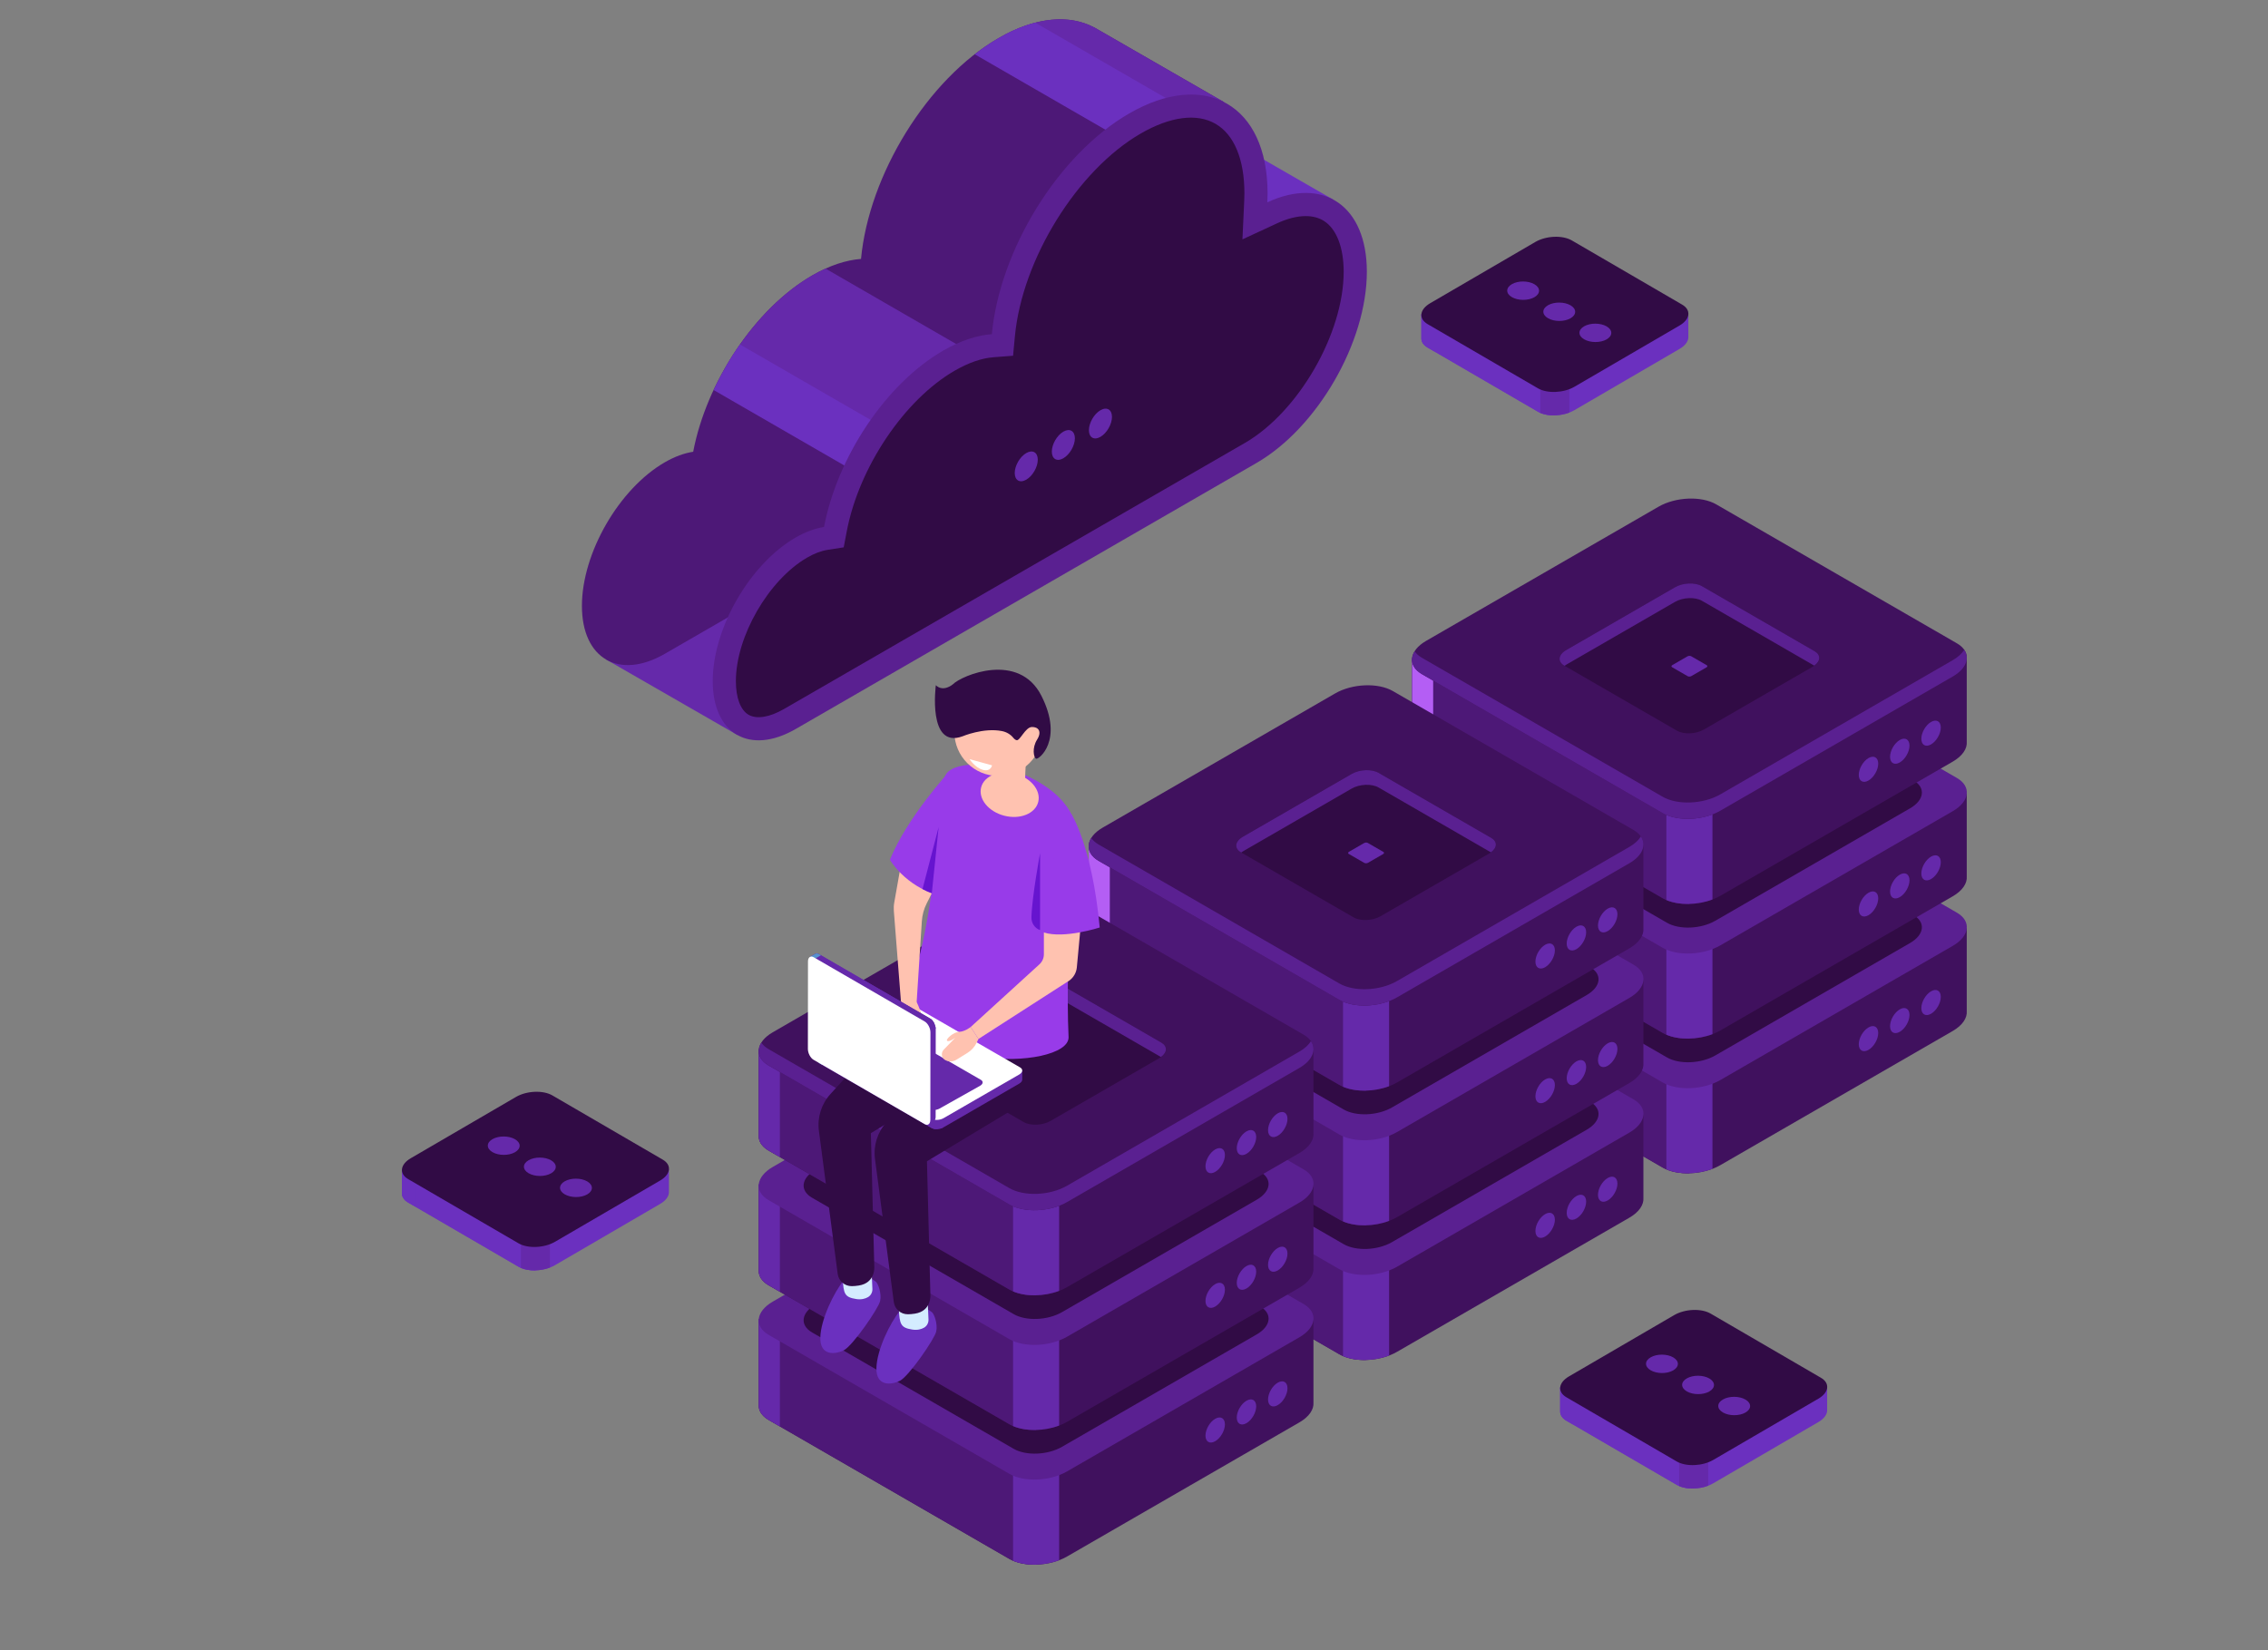 <?xml version="1.0" encoding="utf-8"?>
<!-- Generator: Adobe Illustrator 16.0.0, SVG Export Plug-In . SVG Version: 6.00 Build 0)  -->
<!DOCTYPE svg PUBLIC "-//W3C//DTD SVG 1.1//EN" "http://www.w3.org/Graphics/SVG/1.1/DTD/svg11.dtd">
<svg version="1.1" id="Ñëîé_1" xmlns="http://www.w3.org/2000/svg" xmlns:xlink="http://www.w3.org/1999/xlink" x="0px" y="0px"
	 width="415px" height="302px" viewBox="0 0 415 302" enable-background="new 0 0 415 302" xml:space="preserve">
<rect x="0" y="0" width="415" height="302" fill="#808080" stroke="none"/>
<g>
	<g>
		<path fill="#40115E" d="M359.878,185.035L359.878,185.035v-15.197l-34.076-0.019l-11.778-6.801
			c-2.703-1.561-7.425-1.365-10.546,0.438l-10.989,6.345l-34.106-0.02v15.63c-0.077,1.056,0.512,2.075,1.811,2.825l44.044,25.429
			c2.703,1.561,7.425,1.365,10.546-0.438l42.528-24.553C359.11,187.635,359.979,186.288,359.878,185.035z"/>
		<path fill="#4D1877" d="M309.131,161.974c-1.979,0.047-4.031,0.546-5.653,1.482l-10.989,6.345l-34.106-0.02v15.63
			c-0.077,1.056,0.512,2.075,1.811,2.825l44.044,25.429c1.299,0.75,3.064,1.09,4.895,1.046V161.974z"/>
		<path fill="#B45EF4" d="M262.241,169.784l-3.859-0.003v15.63c-0.077,1.056,0.512,2.075,1.811,2.825l2.049,1.183V169.784z"/>
		<path fill="#6529AA" d="M304.915,213.997c2.331,0.999,5.704,0.943,8.43-0.096v-17.746h-8.43V213.997z"/>
		<path fill="#5A2091" d="M304.236,198.093l-44.044-25.43c-2.703-1.561-2.364-4.286,0.757-6.088l42.528-24.555
			c3.121-1.801,7.843-1.997,10.546-0.437l44.044,25.429c2.703,1.561,2.364,4.287-0.757,6.089l-42.528,24.554
			C311.661,199.457,306.939,199.653,304.236,198.093z"/>
		<path fill="#310B45" d="M305.029,193.515l-36.909-21.309c-2.266-1.309-1.981-3.593,0.634-5.103l35.64-20.576
			c2.615-1.511,6.572-1.675,8.837-0.366l36.909,21.309c2.266,1.309,1.981,3.593-0.635,5.104l-35.639,20.576
			C311.251,194.659,307.294,194.823,305.029,193.515z"/>
		<g>
			<path fill="#6529AA" d="M343.679,189.046c0,1.134-0.797,2.514-1.779,3.08c-0.982,0.568-1.779,0.107-1.779-1.026
				s0.797-2.515,1.779-3.081C342.882,187.451,343.679,187.911,343.679,189.046z"/>
			<path fill="#6529AA" d="M349.402,185.741c0,1.135-0.797,2.514-1.779,3.081s-1.779,0.107-1.779-1.027
				c0-1.134,0.797-2.514,1.779-3.081S349.402,184.606,349.402,185.741z"/>
			<path fill="#6529AA" d="M355.126,182.437c0,1.135-0.797,2.514-1.779,3.081s-1.779,0.107-1.779-1.026
				c0-1.135,0.797-2.515,1.779-3.082C354.329,180.843,355.126,181.302,355.126,182.437z"/>
		</g>
	</g>
	<g>
		<path fill="#40115E" d="M359.878,160.39L359.878,160.39v-15.197l-34.076-0.02l-11.778-6.801
			c-2.703-1.561-7.425-1.364-10.546,0.438l-10.989,6.345l-34.106-0.019v15.629c-0.077,1.057,0.512,2.076,1.811,2.826l44.044,25.428
			c2.703,1.561,7.425,1.365,10.546-0.438l42.528-24.553C359.11,162.989,359.979,161.642,359.878,160.39z"/>
		<path fill="#4D1877" d="M309.131,137.327c-1.979,0.048-4.031,0.547-5.653,1.482l-10.989,6.345l-34.106-0.019v15.629
			c-0.077,1.057,0.512,2.076,1.811,2.826l44.044,25.428c1.299,0.75,3.064,1.09,4.895,1.046V137.327z"/>
		<path fill="#B45EF4" d="M262.241,145.138l-3.859-0.002v15.629c-0.077,1.057,0.512,2.076,1.811,2.826l2.049,1.182V145.138z"/>
		<path fill="#6529AA" d="M304.915,189.351c2.331,1,5.704,0.943,8.43-0.096v-17.746h-8.43V189.351z"/>
		<path fill="#5A2091" d="M304.236,173.446l-44.044-25.429c-2.703-1.562-2.364-4.286,0.757-6.089l42.528-24.554
			c3.121-1.802,7.843-1.998,10.546-0.437l44.044,25.428c2.703,1.561,2.364,4.287-0.757,6.09l-42.528,24.553
			C311.661,174.812,306.939,175.007,304.236,173.446z"/>
		<path fill="#310B45" d="M305.029,168.869l-36.909-21.31c-2.266-1.308-1.981-3.592,0.634-5.103l35.64-20.576
			c2.615-1.51,6.572-1.674,8.837-0.367l36.909,21.31c2.266,1.308,1.981,3.593-0.635,5.103l-35.639,20.576
			C311.251,170.013,307.294,170.177,305.029,168.869z"/>
		<g>
			<path fill="#6529AA" d="M343.679,164.399c0,1.135-0.797,2.514-1.779,3.082c-0.982,0.566-1.779,0.106-1.779-1.027
				c0-1.135,0.797-2.515,1.779-3.082C342.882,162.806,343.679,163.265,343.679,164.399z"/>
			<path fill="#6529AA" d="M349.402,161.095c0,1.135-0.797,2.514-1.779,3.082c-0.982,0.566-1.779,0.106-1.779-1.027
				c0-1.135,0.797-2.514,1.779-3.082C348.605,159.501,349.402,159.96,349.402,161.095z"/>
			<path fill="#6529AA" d="M355.126,157.79c0,1.135-0.797,2.514-1.779,3.082c-0.982,0.566-1.779,0.107-1.779-1.027
				s0.797-2.514,1.779-3.082C354.329,156.196,355.126,156.655,355.126,157.79z"/>
		</g>
	</g>
	<g>
		<path fill="#40115E" d="M359.878,135.743L359.878,135.743v-15.197l-34.076-0.019l-11.778-6.8
			c-2.703-1.561-7.425-1.365-10.546,0.438l-10.989,6.344l-34.106-0.019v15.629c-0.077,1.057,0.512,2.076,1.811,2.826l44.044,25.429
			c2.703,1.561,7.425,1.364,10.546-0.438l42.528-24.554C359.11,138.343,359.979,136.996,359.878,135.743z"/>
		<path fill="#4D1877" d="M309.131,112.681c-1.979,0.048-4.031,0.546-5.653,1.483l-10.989,6.344l-34.106-0.019v15.629
			c-0.077,1.057,0.512,2.076,1.811,2.826l44.044,25.429c1.299,0.749,3.064,1.09,4.895,1.046V112.681z"/>
		<path fill="#B45EF4" d="M262.241,120.492l-3.859-0.002v15.629c-0.077,1.057,0.512,2.076,1.811,2.826l2.049,1.183V120.492z"/>
		<path fill="#6529AA" d="M304.915,164.705c2.331,0.999,5.704,0.943,8.43-0.097v-17.746h-8.43V164.705z"/>
		<path fill="#40115E" d="M304.236,148.8l-44.044-25.429c-2.703-1.561-2.364-4.287,0.757-6.088l42.528-24.554
			c3.121-1.802,7.843-1.998,10.546-0.437l44.044,25.429c2.703,1.561,2.364,4.287-0.757,6.089l-42.528,24.553
			C311.661,150.165,306.939,150.36,304.236,148.8z"/>
		<path fill="#5A2091" d="M357.311,120.819l-42.528,24.553c-3.121,1.803-7.843,1.998-10.546,0.438l-44.044-25.429
			c-0.603-0.348-1.046-0.756-1.349-1.197c-0.929,1.494-0.508,3.116,1.349,4.187l44.044,25.429c2.703,1.561,7.425,1.365,10.546-0.438
			l42.528-24.553c2.425-1.4,3.162-3.356,2.105-4.893C358.992,119.599,358.288,120.254,357.311,120.819z"/>
		<g>
			<path fill="#6529AA" d="M343.679,139.753c0,1.135-0.797,2.514-1.779,3.082c-0.982,0.566-1.779,0.107-1.779-1.027
				s0.797-2.514,1.779-3.081S343.679,138.618,343.679,139.753z"/>
			<path fill="#6529AA" d="M349.402,136.448c0,1.135-0.797,2.515-1.779,3.082c-0.982,0.566-1.779,0.107-1.779-1.027
				s0.797-2.514,1.779-3.081S349.402,135.314,349.402,136.448z"/>
			<path fill="#6529AA" d="M355.126,133.145c0,1.134-0.797,2.514-1.779,3.081s-1.779,0.107-1.779-1.027s0.797-2.514,1.779-3.081
				S355.126,132.01,355.126,133.145z"/>
		</g>
		<g>
			<path fill="#310B45" d="M306.841,133.711l-20.61-11.899c-1.266-0.73-1.106-2.006,0.354-2.849l19.9-11.49
				c1.461-0.844,3.67-0.935,4.936-0.205l20.61,11.899c1.265,0.731,1.105,2.006-0.354,2.85l-19.901,11.49
				C310.314,134.35,308.105,134.441,306.841,133.711z"/>
			<path fill="#6529AA" d="M308.813,123.748l-2.852-1.646c-0.175-0.101-0.153-0.277,0.049-0.394l2.754-1.59
				c0.202-0.117,0.508-0.129,0.683-0.028l2.852,1.646c0.175,0.101,0.153,0.277-0.049,0.394l-2.754,1.59
				C309.294,123.836,308.988,123.849,308.813,123.748z"/>
			<path fill="#5A2091" d="M286.23,121.812l0.058,0.034c0.097-0.069,0.186-0.14,0.297-0.204l19.9-11.49
				c1.461-0.843,3.67-0.935,4.936-0.205l20.552,11.866c1.166-0.835,1.227-1.971,0.059-2.646l-20.61-11.899
				c-1.266-0.73-3.475-0.639-4.936,0.205l-19.9,11.49C285.124,119.806,284.965,121.081,286.23,121.812z"/>
		</g>
	</g>
	<path fill="#6614CF" d="M291.073,176.657l-17.831-10.294c-1.099-0.635-1.99-2.337-1.99-3.803l0,0c0-1.466,0.892-2.14,1.99-1.505
		l17.831,10.295c1.1,0.635,1.99,2.337,1.99,3.803l0,0C293.063,176.619,292.173,177.293,291.073,176.657z"/>
	<path fill="#B45EF4" d="M292.668,175.675l-17.831-10.294c-1.099-0.635-1.99-2.337-1.99-3.803c0-0.247,0.033-0.462,0.081-0.662
		c-0.949-0.345-1.676,0.322-1.676,1.645c0,1.466,0.892,3.168,1.99,3.803l17.831,10.294c0.914,0.528,1.676,0.143,1.909-0.842
		C292.88,175.777,292.775,175.737,292.668,175.675z"/>
</g>
<g>
	<g>
		<path fill="#5793CE" d="M263.449,166.496l-3.86-0.002v15.629c-0.077,1.057,0.512,2.076,1.811,2.826l2.05,1.183V166.496z"/>
	</g>
	<g>
		<path fill="#5793CE" d="M263.449,142.21l-3.86-0.002v15.629c-0.077,1.057,0.512,2.076,1.811,2.826l2.05,1.183V142.21z"/>
	</g>
</g>
<g>
	<g>
		<path fill="#40115E" d="M300.711,219.202L300.711,219.202v-15.197l-34.076-0.019l-11.778-6.801
			c-2.703-1.561-7.425-1.365-10.546,0.438l-10.989,6.345l-34.106-0.02v15.63c-0.077,1.056,0.512,2.075,1.811,2.825l44.044,25.429
			c2.703,1.561,7.425,1.365,10.546-0.438l42.528-24.553C299.943,221.802,300.813,220.455,300.711,219.202z"/>
		<path fill="#4D1877" d="M249.964,196.141c-1.979,0.047-4.031,0.546-5.653,1.482l-10.989,6.345l-34.106-0.02v15.63
			c-0.077,1.056,0.512,2.075,1.811,2.825l44.044,25.429c1.299,0.75,3.064,1.09,4.895,1.046V196.141z"/>
		<path fill="#B45EF4" d="M203.074,203.951l-3.859-0.003v15.63c-0.077,1.056,0.512,2.075,1.811,2.825l2.049,1.183V203.951z"/>
		<path fill="#6529AA" d="M245.748,248.164c2.331,0.999,5.704,0.943,8.43-0.096v-17.746h-8.43V248.164z"/>
		<path fill="#5A2091" d="M245.069,232.26l-44.044-25.43c-2.703-1.561-2.364-4.286,0.757-6.088l42.528-24.555
			c3.121-1.801,7.843-1.997,10.546-0.437L298.9,201.18c2.703,1.561,2.364,4.287-0.757,6.089l-42.528,24.554
			C252.494,233.624,247.772,233.82,245.069,232.26z"/>
		<path fill="#310B45" d="M245.862,227.682l-36.909-21.309c-2.266-1.309-1.981-3.593,0.634-5.103l35.64-20.576
			c2.615-1.511,6.572-1.675,8.837-0.366l36.909,21.309c2.266,1.309,1.981,3.593-0.635,5.104l-35.639,20.576
			C252.084,228.826,248.127,228.99,245.862,227.682z"/>
		<g>
			<path fill="#6529AA" d="M284.512,223.213c0,1.134-0.797,2.514-1.779,3.08c-0.982,0.568-1.779,0.107-1.779-1.026
				s0.797-2.515,1.779-3.081C283.715,221.618,284.512,222.078,284.512,223.213z"/>
			<path fill="#6529AA" d="M290.235,219.908c0,1.135-0.797,2.514-1.779,3.081s-1.779,0.107-1.779-1.027
				c0-1.134,0.797-2.514,1.779-3.081S290.235,218.773,290.235,219.908z"/>
			<path fill="#6529AA" d="M295.959,216.604c0,1.135-0.797,2.514-1.779,3.081s-1.779,0.107-1.779-1.026
				c0-1.135,0.797-2.515,1.779-3.082C295.162,215.01,295.959,215.469,295.959,216.604z"/>
		</g>
	</g>
	<g>
		<path fill="#40115E" d="M300.711,194.557L300.711,194.557v-15.197l-34.076-0.02l-11.778-6.801
			c-2.703-1.561-7.425-1.364-10.546,0.438l-10.989,6.345l-34.106-0.019v15.629c-0.077,1.057,0.512,2.076,1.811,2.826l44.044,25.428
			c2.703,1.561,7.425,1.365,10.546-0.438l42.528-24.553C299.943,197.156,300.813,195.809,300.711,194.557z"/>
		<path fill="#4D1877" d="M249.964,171.494c-1.979,0.048-4.031,0.547-5.653,1.482l-10.989,6.345l-34.106-0.019v15.629
			c-0.077,1.057,0.512,2.076,1.811,2.826l44.044,25.428c1.299,0.75,3.064,1.09,4.895,1.046V171.494z"/>
		<path fill="#B45EF4" d="M203.074,179.305l-3.859-0.002v15.629c-0.077,1.057,0.512,2.076,1.811,2.826l2.049,1.182V179.305z"/>
		<path fill="#6529AA" d="M245.748,223.518c2.331,1,5.704,0.943,8.43-0.096v-17.746h-8.43V223.518z"/>
		<path fill="#5A2091" d="M245.069,207.613l-44.044-25.429c-2.703-1.562-2.364-4.286,0.757-6.089l42.528-24.554
			c3.121-1.802,7.843-1.998,10.546-0.437l44.044,25.428c2.703,1.561,2.364,4.287-0.757,6.09l-42.528,24.553
			C252.494,208.979,247.772,209.174,245.069,207.613z"/>
		<path fill="#310B45" d="M245.862,203.036l-36.909-21.31c-2.266-1.308-1.981-3.592,0.634-5.103l35.64-20.576
			c2.615-1.51,6.572-1.674,8.837-0.367l36.909,21.31c2.266,1.308,1.981,3.593-0.635,5.103l-35.639,20.576
			C252.084,204.18,248.127,204.344,245.862,203.036z"/>
		<g>
			<path fill="#6529AA" d="M284.512,198.566c0,1.135-0.797,2.514-1.779,3.082c-0.982,0.566-1.779,0.106-1.779-1.027
				c0-1.135,0.797-2.515,1.779-3.082C283.715,196.973,284.512,197.432,284.512,198.566z"/>
			<path fill="#6529AA" d="M290.235,195.262c0,1.135-0.797,2.514-1.779,3.082c-0.982,0.566-1.779,0.106-1.779-1.027
				c0-1.135,0.797-2.514,1.779-3.082C289.438,193.668,290.235,194.127,290.235,195.262z"/>
			<path fill="#6529AA" d="M295.959,191.957c0,1.135-0.797,2.514-1.779,3.082c-0.982,0.566-1.779,0.107-1.779-1.027
				s0.797-2.514,1.779-3.082C295.162,190.363,295.959,190.822,295.959,191.957z"/>
		</g>
	</g>
	<g>
		<path fill="#40115E" d="M300.711,169.91L300.711,169.91v-15.197l-34.076-0.019l-11.778-6.8c-2.703-1.561-7.425-1.365-10.546,0.438
			l-10.989,6.344l-34.106-0.019v15.629c-0.077,1.057,0.512,2.076,1.811,2.826l44.044,25.429c2.703,1.561,7.425,1.364,10.546-0.438
			l42.528-24.554C299.943,172.51,300.813,171.163,300.711,169.91z"/>
		<path fill="#4D1877" d="M249.964,146.848c-1.979,0.048-4.031,0.546-5.653,1.483l-10.989,6.344l-34.106-0.019v15.629
			c-0.077,1.057,0.512,2.076,1.811,2.826l44.044,25.429c1.299,0.749,3.064,1.09,4.895,1.046V146.848z"/>
		<path fill="#B45EF4" d="M203.074,154.659l-3.859-0.002v15.629c-0.077,1.057,0.512,2.076,1.811,2.826l2.049,1.183V154.659z"/>
		<path fill="#6529AA" d="M245.748,198.872c2.331,0.999,5.704,0.943,8.43-0.097v-17.746h-8.43V198.872z"/>
		<path fill="#40115E" d="M245.069,182.967l-44.044-25.429c-2.703-1.561-2.364-4.287,0.757-6.088l42.528-24.554
			c3.121-1.802,7.843-1.998,10.546-0.437l44.044,25.429c2.703,1.561,2.364,4.287-0.757,6.089l-42.528,24.553
			C252.494,184.332,247.772,184.527,245.069,182.967z"/>
		<path fill="#5A2091" d="M298.144,154.986l-42.528,24.553c-3.121,1.803-7.843,1.998-10.546,0.438l-44.044-25.429
			c-0.603-0.348-1.046-0.756-1.349-1.197c-0.929,1.494-0.508,3.116,1.349,4.187l44.044,25.429c2.703,1.561,7.425,1.365,10.546-0.438
			l42.528-24.553c2.425-1.4,3.162-3.356,2.105-4.893C299.825,153.766,299.121,154.421,298.144,154.986z"/>
		<g>
			<path fill="#6529AA" d="M284.512,173.92c0,1.135-0.797,2.514-1.779,3.082c-0.982,0.566-1.779,0.107-1.779-1.027
				s0.797-2.514,1.779-3.081S284.512,172.785,284.512,173.92z"/>
			<path fill="#6529AA" d="M290.235,170.615c0,1.135-0.797,2.515-1.779,3.082c-0.982,0.566-1.779,0.107-1.779-1.027
				s0.797-2.514,1.779-3.081S290.235,169.481,290.235,170.615z"/>
			<path fill="#6529AA" d="M295.959,167.312c0,1.134-0.797,2.514-1.779,3.081s-1.779,0.107-1.779-1.027s0.797-2.514,1.779-3.081
				S295.959,166.177,295.959,167.312z"/>
		</g>
		<g>
			<path fill="#310B45" d="M247.674,167.878l-20.61-11.899c-1.266-0.73-1.106-2.006,0.354-2.849l19.9-11.49
				c1.461-0.844,3.67-0.935,4.936-0.205l20.61,11.899c1.265,0.731,1.105,2.006-0.354,2.85l-19.901,11.49
				C251.147,168.517,248.938,168.608,247.674,167.878z"/>
			<path fill="#6529AA" d="M249.646,157.915l-2.852-1.646c-0.175-0.101-0.153-0.277,0.049-0.394l2.754-1.59
				c0.202-0.117,0.508-0.129,0.683-0.028l2.852,1.646c0.175,0.101,0.153,0.277-0.049,0.394l-2.754,1.59
				C250.127,158.003,249.821,158.016,249.646,157.915z"/>
			<path fill="#5A2091" d="M227.063,155.979l0.058,0.034c0.097-0.069,0.186-0.14,0.297-0.204l19.9-11.49
				c1.461-0.843,3.67-0.935,4.936-0.205l20.552,11.866c1.166-0.835,1.227-1.971,0.059-2.646l-20.61-11.899
				c-1.266-0.73-3.475-0.639-4.936,0.205l-19.9,11.49C225.957,153.973,225.798,155.248,227.063,155.979z"/>
		</g>
	</g>
	<path fill="#6614CF" d="M231.906,210.824l-17.831-10.294c-1.099-0.635-1.99-2.337-1.99-3.803l0,0c0-1.466,0.892-2.14,1.99-1.505
		l17.831,10.295c1.1,0.635,1.99,2.337,1.99,3.803l0,0C233.896,210.786,233.006,211.46,231.906,210.824z"/>
	<path fill="#B45EF4" d="M233.501,209.842l-17.831-10.294c-1.099-0.635-1.99-2.337-1.99-3.803c0-0.247,0.033-0.462,0.081-0.662
		c-0.949-0.345-1.676,0.322-1.676,1.645c0,1.466,0.892,3.168,1.99,3.803l17.831,10.294c0.914,0.528,1.676,0.143,1.909-0.842
		C233.713,209.944,233.608,209.904,233.501,209.842z"/>
</g>
<g>
	<g>
		<path fill="#40115E" d="M240.337,256.656L240.337,256.656v-15.197l-34.076-0.019l-11.778-6.8
			c-2.703-1.561-7.425-1.365-10.547,0.438l-10.988,6.344l-34.107-0.02v15.63c-0.077,1.057,0.513,2.075,1.811,2.825l44.044,25.43
			c2.703,1.561,7.425,1.364,10.547-0.438l42.527-24.554C239.569,259.256,240.438,257.91,240.337,256.656z"/>
		<path fill="#4D1877" d="M189.589,233.595c-1.979,0.048-4.031,0.546-5.653,1.483l-10.988,6.344l-34.107-0.02v15.63
			c-0.077,1.057,0.513,2.075,1.811,2.825l44.044,25.43c1.3,0.75,3.065,1.09,4.895,1.045V233.595z"/>
		<path fill="#6529AA" d="M142.7,241.405l-3.86-0.003v15.63c-0.077,1.057,0.513,2.075,1.811,2.825l2.05,1.184V241.405z"/>
		<path fill="#6529AA" d="M185.373,285.619c2.332,0.998,5.704,0.943,8.431-0.096v-17.746h-8.431V285.619z"/>
		<path fill="#5A2091" d="M184.694,269.714l-44.044-25.429c-2.702-1.561-2.363-4.287,0.758-6.089l42.527-24.554
			c3.122-1.802,7.844-1.998,10.547-0.438l44.043,25.43c2.703,1.561,2.364,4.286-0.757,6.088l-42.527,24.555
			C192.119,271.078,187.397,271.274,184.694,269.714z"/>
		<path fill="#310B45" d="M185.487,265.137l-36.909-21.31c-2.266-1.308-1.981-3.593,0.635-5.103l35.639-20.576
			c2.615-1.51,6.572-1.674,8.838-0.366l36.909,21.31c2.265,1.309,1.981,3.592-0.635,5.103l-35.639,20.576
			C191.71,266.281,187.753,266.445,185.487,265.137z"/>
		<g>
			<path fill="#6529AA" d="M224.137,260.667c0,1.134-0.796,2.515-1.778,3.081c-0.983,0.567-1.779,0.107-1.779-1.027
				c0-1.134,0.796-2.514,1.779-3.08C223.341,259.072,224.137,259.533,224.137,260.667z"/>
			<path fill="#6529AA" d="M229.86,257.362c0,1.135-0.796,2.515-1.778,3.081c-0.983,0.567-1.779,0.107-1.779-1.027
				c0-1.134,0.796-2.514,1.779-3.08C229.064,255.768,229.86,256.229,229.86,257.362z"/>
			<path fill="#6529AA" d="M235.584,254.059c0,1.134-0.796,2.514-1.779,3.08c-0.982,0.568-1.778,0.107-1.778-1.026
				c0-1.135,0.796-2.515,1.778-3.081C234.788,252.464,235.584,252.924,235.584,254.059z"/>
		</g>
	</g>
	<g>
		<path fill="#40115E" d="M240.337,232.01L240.337,232.01v-15.196l-34.076-0.019l-11.778-6.801
			c-2.703-1.561-7.425-1.365-10.547,0.438l-10.988,6.344l-34.107-0.019v15.63c-0.077,1.056,0.513,2.075,1.811,2.825l44.044,25.429
			c2.703,1.561,7.425,1.365,10.547-0.438l42.527-24.553C239.569,234.61,240.438,233.264,240.337,232.01z"/>
		<path fill="#4D1877" d="M189.589,208.949c-1.979,0.047-4.031,0.546-5.653,1.482l-10.988,6.344l-34.107-0.019v15.63
			c-0.077,1.056,0.513,2.075,1.811,2.825l44.044,25.429c1.3,0.75,3.065,1.09,4.895,1.045V208.949z"/>
		<path fill="#6529AA" d="M142.7,216.76l-3.86-0.003v15.63c-0.077,1.056,0.513,2.075,1.811,2.825l2.05,1.183V216.76z"/>
		<path fill="#6529AA" d="M185.373,260.973c2.332,0.999,5.704,0.943,8.431-0.096v-17.746h-8.431V260.973z"/>
		<path fill="#5A2091" d="M184.694,245.067l-44.044-25.429c-2.702-1.561-2.363-4.287,0.758-6.088l42.527-24.555
			c3.122-1.801,7.844-1.997,10.547-0.437l44.043,25.429c2.703,1.561,2.364,4.287-0.757,6.089l-42.527,24.554
			C192.119,246.433,187.397,246.629,184.694,245.067z"/>
		<path fill="#310B45" d="M185.487,240.49l-36.909-21.309c-2.266-1.309-1.981-3.593,0.635-5.104l35.639-20.575
			c2.615-1.511,6.572-1.675,8.838-0.366l36.909,21.309c2.265,1.309,1.981,3.593-0.635,5.104l-35.639,20.576
			C191.71,241.635,187.753,241.799,185.487,240.49z"/>
		<g>
			<path fill="#6529AA" d="M224.137,236.021c0,1.134-0.796,2.514-1.778,3.08c-0.983,0.568-1.779,0.108-1.779-1.026
				s0.796-2.515,1.779-3.081C223.341,234.427,224.137,234.887,224.137,236.021z"/>
			<path fill="#6529AA" d="M229.86,232.717c0,1.134-0.796,2.514-1.778,3.081c-0.983,0.567-1.779,0.106-1.779-1.027
				s0.796-2.514,1.779-3.081C229.064,231.122,229.86,231.582,229.86,232.717z"/>
			<path fill="#6529AA" d="M235.584,229.412c0,1.135-0.796,2.514-1.779,3.081c-0.982,0.567-1.778,0.107-1.778-1.027
				c0-1.134,0.796-2.514,1.778-3.081C234.788,227.817,235.584,228.277,235.584,229.412z"/>
		</g>
	</g>
	<g>
		<path fill="#40115E" d="M240.337,207.364L240.337,207.364v-15.196l-34.076-0.02l-11.778-6.801
			c-2.703-1.561-7.425-1.364-10.547,0.438l-10.988,6.345l-34.107-0.019v15.629c-0.077,1.057,0.513,2.076,1.811,2.825l44.044,25.429
			c2.703,1.561,7.425,1.365,10.547-0.438l42.527-24.553C239.569,209.965,240.438,208.617,240.337,207.364z"/>
		<path fill="#4D1877" d="M189.589,184.303c-1.979,0.048-4.031,0.547-5.653,1.482l-10.988,6.345l-34.107-0.019v15.629
			c-0.077,1.057,0.513,2.076,1.811,2.825l44.044,25.429c1.3,0.75,3.065,1.09,4.895,1.046V184.303z"/>
		<path fill="#6529AA" d="M142.7,192.113l-3.86-0.002v15.629c-0.077,1.057,0.513,2.076,1.811,2.825l2.05,1.183V192.113z"/>
		<path fill="#6529AA" d="M185.373,236.326c2.332,1,5.704,0.943,8.431-0.096v-17.746h-8.431V236.326z"/>
		<path fill="#40115E" d="M184.694,220.422l-44.044-25.429c-2.702-1.562-2.363-4.287,0.758-6.089l42.527-24.554
			c3.122-1.802,7.844-1.997,10.547-0.437l44.043,25.428c2.703,1.561,2.364,4.287-0.757,6.09l-42.527,24.553
			C192.119,221.787,187.397,221.982,184.694,220.422z"/>
		<path fill="#5A2091" d="M237.769,192.44l-42.527,24.554c-3.122,1.802-7.844,1.998-10.547,0.438l-44.044-25.43
			c-0.603-0.348-1.045-0.756-1.349-1.196c-0.929,1.494-0.507,3.115,1.349,4.188l44.044,25.429c2.703,1.561,7.425,1.365,10.547-0.438
			l42.527-24.553c2.426-1.4,3.162-3.357,2.106-4.893C239.451,191.221,238.746,191.875,237.769,192.44z"/>
		<g>
			<path fill="#6529AA" d="M224.137,211.375c0,1.135-0.796,2.514-1.778,3.081c-0.983,0.567-1.779,0.108-1.779-1.026
				s0.796-2.515,1.779-3.082C223.341,209.781,224.137,210.24,224.137,211.375z"/>
			<path fill="#6529AA" d="M229.86,208.07c0,1.135-0.796,2.514-1.778,3.081c-0.983,0.567-1.779,0.107-1.779-1.026
				c0-1.135,0.796-2.514,1.779-3.082C229.064,206.477,229.86,206.936,229.86,208.07z"/>
			<path fill="#6529AA" d="M235.584,204.766c0,1.135-0.796,2.514-1.779,3.082c-0.982,0.566-1.778,0.107-1.778-1.027
				s0.796-2.514,1.778-3.082C234.788,203.172,235.584,203.631,235.584,204.766z"/>
		</g>
		<g>
			<path fill="#310B45" d="M187.299,205.332l-20.61-11.898c-1.265-0.73-1.106-2.006,0.354-2.85l19.901-11.49
				c1.46-0.844,3.67-0.935,4.935-0.205l20.61,11.9c1.265,0.73,1.106,2.006-0.354,2.85l-19.9,11.489
				C190.773,205.971,188.563,206.063,187.299,205.332z"/>
			<path fill="#FF2C9C" d="M189.272,195.369l-2.852-1.646c-0.176-0.102-0.153-0.277,0.049-0.395l2.753-1.59
				c0.202-0.116,0.508-0.129,0.684-0.027l2.852,1.646c0.175,0.101,0.152,0.277-0.05,0.394l-2.753,1.59
				C189.753,195.457,189.447,195.471,189.272,195.369z"/>
			<path fill="#5A2091" d="M166.688,193.434l0.059,0.033c0.096-0.068,0.185-0.14,0.296-0.203l19.901-11.49
				c1.46-0.844,3.67-0.936,4.935-0.205l20.552,11.866c1.166-0.835,1.228-1.971,0.059-2.646l-20.61-11.9
				c-1.265-0.729-3.475-0.639-4.935,0.205l-19.901,11.49C165.582,191.428,165.424,192.703,166.688,193.434z"/>
		</g>
	</g>
</g>
<g>
	<polygon fill="#6529AA" points="134.929,134.51 110.812,120.636 134.214,107.814 137.974,113.958 	"/>
	<path fill="#6B30BF" d="M243.976,36.538l-23.969-13.79c0,0,0.901,13.762,0.901,13.79c0,0.028,13.77,4.265,13.77,4.265
		L243.976,36.538z"/>
	<path fill="#4D1877" d="M121.656,84.593c1.824-1.053,3.565-1.668,5.186-1.922c2.416-12.701,11.254-26.188,21.791-32.272
		c3.17-1.83,6.184-2.808,8.918-3.018c1.438-15.394,12.142-32.888,25.14-40.393c6.79-3.92,12.95-4.384,17.495-1.983V4.993
		l0.221,0.127c0.115,0.064,0.23,0.131,0.345,0.199l23.232,13.376l-4.696,3.709c4.216,1.842,6.881,6.57,6.881,13.56
		c0,12.889-9.049,28.561-20.211,35.005l-84.301,48.672c-8.382,4.839-15.177,0.917-15.177-8.762S113.274,89.432,121.656,84.593z"/>
	<path fill="#6529AA" d="M225.47,30.289L183.932,6.307c6.298-3.284,11.987-3.555,16.254-1.302V4.993l0.221,0.127
		c0.115,0.064,0.23,0.131,0.345,0.199l23.232,13.376l-4.696,3.709C222.234,23.692,224.419,26.395,225.47,30.289z"/>
	<path fill="#6529AA" d="M165.563,86.046l-32.768-18.918c4.06-7.021,9.649-13.156,15.838-16.729
		c0.819-0.473,1.628-0.886,2.424-1.247l39.204,22.635L165.563,86.046z"/>
	<path fill="#6B30BF" d="M217.314,20.246l-10.548,6.089L178.351,9.93c1.411-1.097,2.859-2.087,4.34-2.941
		c2.339-1.351,4.601-2.281,6.751-2.835L217.314,20.246z"/>
	<path fill="#6B30BF" d="M135.405,63.041l27.99,16.16l-6.571,7.328l-26.247-15.154C131.933,68.47,133.563,65.662,135.405,63.041z"/>
	<path fill="#5A2091" d="M145.594,98.362c1.824-1.053,3.565-1.667,5.186-1.922c2.417-12.701,11.254-26.188,21.791-32.271
		c3.17-1.83,6.184-2.808,8.918-3.019c1.438-15.394,12.143-32.889,25.14-40.393c13.979-8.07,25.311-1.528,25.311,14.612
		c0,0.547-0.016,1.1-0.042,1.655c10.223-4.74,18.209,0.601,18.209,12.709c0,12.889-9.049,28.561-20.211,35.005l-84.301,48.671
		c-8.382,4.839-15.177,0.916-15.177-8.762C130.417,114.97,137.212,103.201,145.594,98.362z"/>
	<g>
		<path fill="#310B45" d="M233.68,40.868l-6.337,2.938l0.322-6.978c0.022-0.489,0.037-0.976,0.037-1.459
			c0-6.229-1.881-10.744-5.295-12.716c-3.414-1.969-8.267-1.34-13.66,1.773c-11.601,6.698-21.722,23.002-23.04,37.118l-0.333,3.557
			l-3.561,0.273c-2.189,0.168-4.586,0.997-7.124,2.463c-9.215,5.32-17.52,17.682-19.747,29.395l-0.559,2.932l-2.948,0.462
			c-1.174,0.185-2.427,0.657-3.724,1.406c-7.078,4.087-13.058,14.444-13.058,22.616c0,3.058,0.848,5.302,2.326,6.156
			c1.478,0.853,3.846,0.466,6.494-1.063l84.302-48.672c9.807-5.661,18.092-20.012,18.092-31.336c0-4.444-1.31-7.829-3.595-9.289
			c-0.94-0.6-2.078-0.899-3.36-0.899C237.353,39.546,235.577,39.988,233.68,40.868z"/>
	</g>
	<g>
		<path fill="#6529AA" d="M189.894,84.129c0,1.346-0.944,2.981-2.109,3.654s-2.11,0.127-2.11-1.218c0-1.346,0.945-2.981,2.11-3.654
			S189.894,82.784,189.894,84.129z"/>
		<path fill="#6529AA" d="M196.682,80.21c0,1.346-0.944,2.981-2.109,3.654c-1.166,0.673-2.11,0.127-2.11-1.218
			c0-1.346,0.944-2.981,2.11-3.654C195.737,78.319,196.682,78.865,196.682,80.21z"/>
		<path fill="#6529AA" d="M203.47,76.291c0,1.346-0.945,2.981-2.11,3.654s-2.109,0.127-2.109-1.218c0-1.346,0.944-2.981,2.109-3.654
			S203.47,74.946,203.47,76.291z"/>
	</g>
</g>
<g>
	<g>
		<g>
			<path fill="#6B30BF" d="M122.401,218.035L122.401,218.035v-4.045l-21.48-0.012l0.148-0.005c-1.704-0.983-4.681-0.86-6.648,0.275
				l0.636-0.266l-21.5-0.012v4.317c-0.049,0.666,0.323,1.309,1.142,1.781l20.19,11.747c1.704,0.983,4.68,0.86,6.648-0.275
				l19.244-11.212C121.918,219.674,122.465,218.825,122.401,218.035z"/>
			<path fill="#6B30BF" d="M97.985,213.314c-1.247,0.03-2.541,0.344-3.563,0.935l0.636-0.266l-21.5-0.012v4.317
				c-0.049,0.666,0.323,1.309,1.142,1.781l20.19,11.747c0.819,0.474,1.932,0.688,3.085,0.659L97.985,213.314z"/>
			<path fill="#6B30BF" d="M75.991,213.973l-2.433-0.001v4.317c-0.049,0.666,0.323,1.309,1.142,1.781l1.292,0.746V213.973z"/>
			<path fill="#6529AA" d="M95.318,232.027c1.47,0.629,3.596,0.594,5.314-0.061v-5.652h-5.314V232.027z"/>
			<path fill="#310B45" d="M94.89,227.536L74.7,215.788c-1.704-0.983-1.49-2.702,0.477-3.838l19.245-11.212
				c1.967-1.137,4.944-1.26,6.648-0.276l20.19,11.748c1.704,0.983,1.49,2.702-0.478,3.838l-19.244,11.212
				C99.57,228.396,96.594,228.52,94.89,227.536z"/>
		</g>
	</g>
	<g>
		<path fill="#6529AA" d="M94.228,210.863c-1.141,0.65-2.985,0.642-4.119-0.021c-1.135-0.663-1.129-1.728,0.011-2.378
			c1.141-0.652,2.985-0.643,4.12,0.02S95.369,210.211,94.228,210.863z"/>
		<path fill="#6529AA" d="M100.836,214.721c-1.141,0.652-2.985,0.643-4.119-0.02c-1.135-0.662-1.129-1.727,0.011-2.379
			c1.141-0.65,2.985-0.642,4.12,0.021C101.982,213.006,101.977,214.07,100.836,214.721z"/>
		<path fill="#6529AA" d="M107.445,218.58c-1.141,0.651-2.985,0.643-4.12-0.02c-1.135-0.663-1.129-1.729,0.012-2.379
			c1.141-0.651,2.985-0.643,4.119,0.02C108.591,216.864,108.585,217.929,107.445,218.58z"/>
	</g>
</g>
<g>
	<g>
		<g>
			<path fill="#6B30BF" d="M334.333,257.957L334.333,257.957v-4.044l-21.48-0.013l0.148-0.004c-1.704-0.984-4.681-0.861-6.648,0.275
				l0.637-0.266l-21.5-0.012v4.316c-0.049,0.666,0.323,1.309,1.142,1.781l20.19,11.748c1.704,0.984,4.681,0.86,6.648-0.275
				l19.244-11.213C333.849,259.597,334.396,258.748,334.333,257.957z"/>
			<path fill="#6B30BF" d="M309.916,253.236c-1.247,0.031-2.541,0.346-3.563,0.936l0.637-0.266l-21.5-0.012v4.316
				c-0.049,0.666,0.323,1.309,1.142,1.781l20.19,11.748c0.819,0.473,1.932,0.688,3.085,0.659L309.916,253.236z"/>
			<path fill="#6B30BF" d="M287.923,253.896l-2.434-0.001v4.316c-0.049,0.666,0.323,1.309,1.142,1.781l1.292,0.746V253.896z"/>
			<path fill="#6529AA" d="M307.249,271.949c1.47,0.63,3.596,0.595,5.314-0.061v-5.651h-5.314V271.949z"/>
			<path fill="#310B45" d="M306.821,267.459l-20.19-11.748c-1.704-0.984-1.49-2.702,0.478-3.838l19.244-11.213
				c1.968-1.137,4.944-1.26,6.648-0.275l20.19,11.747c1.704,0.983,1.49,2.702-0.478,3.839l-19.244,11.212
				C311.502,268.318,308.525,268.441,306.821,267.459z"/>
		</g>
	</g>
	<g>
		<path fill="#6529AA" d="M306.159,250.785c-1.141,0.651-2.985,0.643-4.12-0.02c-1.134-0.662-1.129-1.728,0.012-2.379
			c1.141-0.65,2.985-0.643,4.12,0.02C307.305,249.069,307.3,250.135,306.159,250.785z"/>
		<path fill="#6529AA" d="M312.768,254.645c-1.141,0.65-2.985,0.642-4.119-0.021c-1.135-0.663-1.13-1.728,0.011-2.379
			s2.985-0.642,4.12,0.021C313.913,252.928,313.908,253.992,312.768,254.645z"/>
		<path fill="#6529AA" d="M319.376,258.502c-1.141,0.652-2.985,0.643-4.119-0.02c-1.135-0.662-1.13-1.727,0.012-2.379
			c1.141-0.65,2.984-0.642,4.119,0.021C320.522,256.787,320.517,257.852,319.376,258.502z"/>
	</g>
</g>
<g>
	<g>
		<g>
			<path fill="#6B30BF" d="M308.933,61.565L308.933,61.565v-4.044l-21.479-0.012l0.147-0.005c-1.703-0.983-4.68-0.86-6.647,0.275
				l0.637-0.265l-21.5-0.012v4.318c-0.049,0.666,0.322,1.308,1.142,1.781l20.19,11.748c1.704,0.984,4.681,0.861,6.647-0.275
				l19.245-11.213C308.449,63.205,308.997,62.355,308.933,61.565z"/>
			<path fill="#6B30BF" d="M284.517,56.845c-1.247,0.03-2.541,0.345-3.563,0.935l0.637-0.265l-21.5-0.012v4.318
				c-0.049,0.666,0.322,1.308,1.142,1.781l20.19,11.748c0.818,0.473,1.932,0.687,3.085,0.659L284.517,56.845z"/>
			<path fill="#6B30BF" d="M262.522,57.503l-2.433-0.001v4.318c-0.049,0.666,0.322,1.308,1.142,1.781l1.291,0.746V57.503z"/>
			<path fill="#6529AA" d="M281.85,75.558c1.47,0.63,3.596,0.595,5.314-0.061v-5.652h-5.314V75.558z"/>
			<path fill="#310B45" d="M281.422,71.066l-20.19-11.748c-1.704-0.984-1.49-2.702,0.478-3.838l19.244-11.212
				c1.968-1.136,4.944-1.259,6.647-0.276l20.19,11.748c1.704,0.983,1.491,2.702-0.477,3.838l-19.245,11.213
				C286.103,71.927,283.126,72.05,281.422,71.066z"/>
		</g>
	</g>
	<g>
		<path fill="#6529AA" d="M280.76,54.394c-1.141,0.651-2.985,0.642-4.12-0.021c-1.134-0.662-1.129-1.727,0.012-2.378
			c1.141-0.651,2.985-0.642,4.119,0.02C281.905,52.677,281.9,53.742,280.76,54.394z"/>
		<path fill="#6529AA" d="M287.368,58.252c-1.141,0.651-2.985,0.642-4.12-0.02c-1.134-0.663-1.129-1.727,0.012-2.378
			s2.985-0.643,4.12,0.021C288.514,56.536,288.509,57.601,287.368,58.252z"/>
		<path fill="#6529AA" d="M293.977,62.11c-1.141,0.651-2.985,0.643-4.12-0.02c-1.134-0.662-1.129-1.727,0.012-2.378
			s2.985-0.642,4.12,0.021C295.122,60.395,295.117,61.459,293.977,62.11z"/>
	</g>
</g>
<g>
	<g>
		<path fill="#6B30BF" d="M169.155,239.231c0,0-2.805-1.415-4.526,0.691c-1.723,2.105-4.185,7.077-4.261,10.436
			s2.658,3.132,4.284,2.337c1.625-0.795,6.373-7.683,6.66-9.032c0.288-1.35-0.339-3.175-0.796-3.531
			C170.061,239.775,169.155,239.231,169.155,239.231z"/>
		<path fill="#D4ECFF" d="M169.767,238.556l0.13,2.905c0.027,0.617-0.283,1.206-0.82,1.512c-0.49,0.277-1.202,0.49-2.164,0.336
			c-2.112-0.34-2.301-0.943-2.451-3.848C164.31,236.557,169.767,238.556,169.767,238.556z"/>
		<g>
			<path fill="#6B30BF" d="M158.891,233.645c0,0-2.805-1.414-4.526,0.691c-1.723,2.106-4.185,7.077-4.261,10.436
				c-0.076,3.359,2.658,3.133,4.284,2.338c1.625-0.795,6.373-7.683,6.66-9.032c0.288-1.35-0.339-3.175-0.795-3.531
				C159.796,234.189,158.891,233.645,158.891,233.645z"/>
			<path fill="#D4ECFF" d="M159.502,232.969l0.13,2.906c0.027,0.617-0.283,1.206-0.821,1.512c-0.489,0.277-1.201,0.49-2.163,0.336
				c-2.112-0.34-2.301-0.943-2.451-3.848C154.045,230.971,159.502,232.969,159.502,232.969z"/>
			<path fill="#310B45" d="M184.523,179.632c-0.829-13.504-14.624,1.987-14.624,1.987l-9.441,9.254l-8.502,9.339
				c-1.661,1.824-2.434,4.287-2.112,6.732l3.439,26.188c0.17,1.293,1.276,2.247,2.581,2.236c0.368-0.002,0.79-0.036,1.274-0.111
				c3.067-0.479,2.841-3.395,2.841-3.395l-0.628-24.494l17.854-10.763C177.206,196.606,185.354,193.136,184.523,179.632z"/>
		</g>
		<path fill="#310B45" d="M194.788,184.777c-0.829-13.504-14.624,1.986-14.624,1.986l-9.441,9.254l-8.502,9.34
			c-1.66,1.824-2.434,4.287-2.112,6.732l3.439,26.188c0.17,1.294,1.276,2.248,2.581,2.237c0.368-0.003,0.791-0.036,1.274-0.112
			c3.067-0.477,2.841-3.395,2.841-3.395l-0.628-24.493l17.854-10.763C187.471,201.752,195.618,198.281,194.788,184.777z"/>
		<path fill="#983BE9" d="M186.628,141.428c10.458,4.336,10.248,10.518,10.248,10.518s-2.048,22.665-1.349,37.801
			c0.292,6.327-33.619,6.811-28.563-10.071c5.963-19.904,3.729-36.018,6.52-38.448C176.275,138.797,183.922,140.307,186.628,141.428
			z"/>
		<circle fill="#FFC2B0" cx="182.682" cy="133.955" r="8.05"/>
		
			<ellipse transform="matrix(0.968 0.249 -0.249 0.968 42.14 -41.48)" fill="#FFC2B0" cx="184.769" cy="145.564" rx="5.394" ry="3.97"/>
		<path fill="#FFC2B0" d="M182.435,140.957c0,0,0.09,0.419-0.091,3.733c-0.057,1.042,3.591,2.015,4.534,1.072
			c0.942-0.943,0.565-1.924,0.792-5.47S182.435,140.957,182.435,140.957z"/>
		<path fill="#310B45" d="M176.114,134.75c0,0,3.86-1.639,7.248-0.956c0.796,0.161,1.534,0.587,2.047,1.217
			c0.168,0.206,0.379,0.394,0.619,0.448c0.601,0.136,1.584-2.356,2.752-2.413c1.167-0.057,1.946,0.77,0.989,2.302
			c-0.958,1.533-0.634,3.248-0.193,3.494s5.112-3.332,0.991-11.495c-4.121-8.164-14.589-3.767-16.217-2.112
			c0,0-1.715,1.494-3.109,0.165C171.241,125.399,169.678,137.111,176.114,134.75z"/>
		<path fill="#FFC2B0" d="M191.01,168.505v6.124c0,0.701-0.296,1.371-0.814,1.844l-12.581,11.471l1.43,2.186l16.616-10.684
			c0.775-0.563,1.276-1.428,1.376-2.381l1.121-12.047L191.01,168.505z"/>
		<path fill="#983BE9" d="M195.991,148.884c0,0,3.816,5.74,5.238,20.849c0,0-6.52,2.109-10.22,0.912
			S195.991,148.884,195.991,148.884z"/>
		<path fill="#6614CF" d="M190.313,156.142c0,0-1.494,7.997-1.579,11.755c-0.023,1.033,0.607,1.966,1.579,2.317l0,0V156.142z"/>
	</g>
	<g>
		<path fill="#6529AA" d="M187.049,195.906l-2.781-0.367l-17.949-10.363c-0.575-0.332-1.581-0.291-2.245,0.093l-12.719,7.341
			l-1.682-0.223v1.674l0.002,0.001c-0.011,0.22,0.114,0.433,0.386,0.589l20.342,11.744c0.576,0.333,1.581,0.291,2.245-0.092
			l13.852-7.995c0.374-0.216,0.561-0.493,0.55-0.755l0,0V195.906z"/>
		<path fill="#6529AA" d="M173.562,189.357l-1.275-0.736h-14.02l-6.912,3.988l-1.682-0.223v1.674l0.002,0.001
			c-0.011,0.22,0.114,0.433,0.386,0.589l20.342,11.744c0.305,0.176,0.729,0.246,1.159,0.218L173.562,189.357z"/>
		<path fill="#5793CE" d="M150.419,192.486l-0.746-0.1v1.674l0.002,0.001c-0.011,0.22,0.114,0.433,0.386,0.589l0.358,0.207V192.486z
			"/>
		<path fill="#6529AA" d="M170.607,206.49c0.546,0.207,1.325,0.162,1.907-0.118v-2.849h-1.907V206.49z"/>
		<path fill="#FFFFFF" d="M170.402,204.723l-20.342-11.744c-0.575-0.333-0.503-0.913,0.161-1.297l13.852-7.994
			c0.664-0.384,1.67-0.426,2.245-0.094l20.342,11.745c0.575,0.332,0.504,0.913-0.161,1.296l-13.852,7.994
			C171.983,205.014,170.979,205.055,170.402,204.723z"/>
		<path fill="#6529AA" d="M170.059,202.942l-16.914-9.766c-0.479-0.276-0.419-0.759,0.134-1.077l7.423-4.174
			c0.552-0.32,1.388-0.354,1.866-0.078l16.915,9.766c0.479,0.276,0.418,0.759-0.135,1.078l-7.422,4.174
			C171.373,203.184,170.537,203.219,170.059,202.942z"/>
	</g>
	<path fill="#FFC2B0" d="M164.859,183.302l-0.21,1.403c-0.18,1.196-0.148,2.414,0.092,3.6l0.25,1.236
		c0.142,0.697,0.693,1.238,1.394,1.367l0,0c0.547,0.099,1.063-0.285,1.126-0.838l0.335-3c0,0,0.769,1.006,1.139,1.006
		c0.371,0-0.415-3.006-1.253-4.706S164.859,183.302,164.859,183.302z"/>
	<path fill="#FFC2B0" d="M171.755,160.994l-2.183,4.32c-0.516,1.021-0.819,2.137-0.893,3.279l-0.948,14.776l-2.872-0.068
		l-1.303-16.595c-0.04-0.512-0.016-1.027,0.074-1.533l1.488-8.415L171.755,160.994z"/>
	<g>
		<path fill="#6529AA" d="M169.878,205.768l-1.705-2.227l-17.938-10.385c-0.574-0.332-1.04-1.225-1.039-1.992l0.016-14.685
			l-1.031-1.347l0.969-0.561l0.001,0.001c0.186-0.12,0.433-0.116,0.703,0.04l20.328,11.77c0.575,0.333,1.04,1.225,1.039,1.992
			l-0.017,15.993c-0.001,0.432-0.148,0.731-0.381,0.853l0,0L169.878,205.768z"/>
		<path fill="#6529AA" d="M157.474,197.348l-1.274-0.738l-6.995-12.15l0.008-7.979l-1.031-1.347l0.969-0.561l0.001,0.001
			c0.186-0.12,0.433-0.116,0.703,0.04l20.328,11.77c0.304,0.176,0.576,0.509,0.767,0.896L157.474,197.348z"/>
		<path fill="#5793CE" d="M148.638,175.73l-0.457-0.598l0.969-0.561l0.001,0.001c0.186-0.12,0.433-0.116,0.703,0.04l0.358,0.207
			L148.638,175.73z"/>
		<path fill="#6529AA" d="M170.366,186.513c0.451,0.37,0.802,1.067,0.85,1.712l-1.987,1.147l-0.951-1.653L170.366,186.513z"/>
		<path fill="#FFFFFF" d="M169.214,186.943l-20.328-11.77c-0.575-0.332-1.042,0.02-1.043,0.787l-0.017,15.992
			c-0.002,0.768,0.464,1.66,1.039,1.992l20.328,11.77c0.574,0.333,1.041-0.02,1.042-0.786l0.018-15.993
			C170.254,188.168,169.788,187.277,169.214,186.943z"/>
	</g>
	<path fill="#FFC2B0" d="M179.044,190.129l-0.326,0.675c-0.375,0.776-0.964,1.431-1.699,1.884L175,193.932
		c-0.628,0.387-1.424,0.419-2.062,0.047c-0.022-0.013-0.046-0.026-0.068-0.041c-0.642-0.402-0.7-1.323-0.172-1.866l2.11-2.169
		c0,0-1.186,0.908-1.518,0.543c-0.244-0.269,1.149-1.576,2.219-1.619s2.104-0.883,2.104-0.883L179.044,190.129z"/>
	<path fill="#983BE9" d="M173.693,141.196c0,0-7.735,8.416-10.855,16.137c0,0,2.646,4.766,9.12,6.635
		C178.433,165.839,173.693,141.196,173.693,141.196z"/>
	<path fill="#6614CF" d="M170.502,163.47l1.253-12.111l-2.954,11.346C169.327,162.98,169.897,163.235,170.502,163.47z"/>
	<path fill="#FFFFFF" d="M179.487,139.498l-2.078-0.571c0,0,0.992,1.561,2.44,1.959c1.449,0.398,1.674-0.829,1.674-0.829
		L179.487,139.498z"/>
</g>
</svg>
